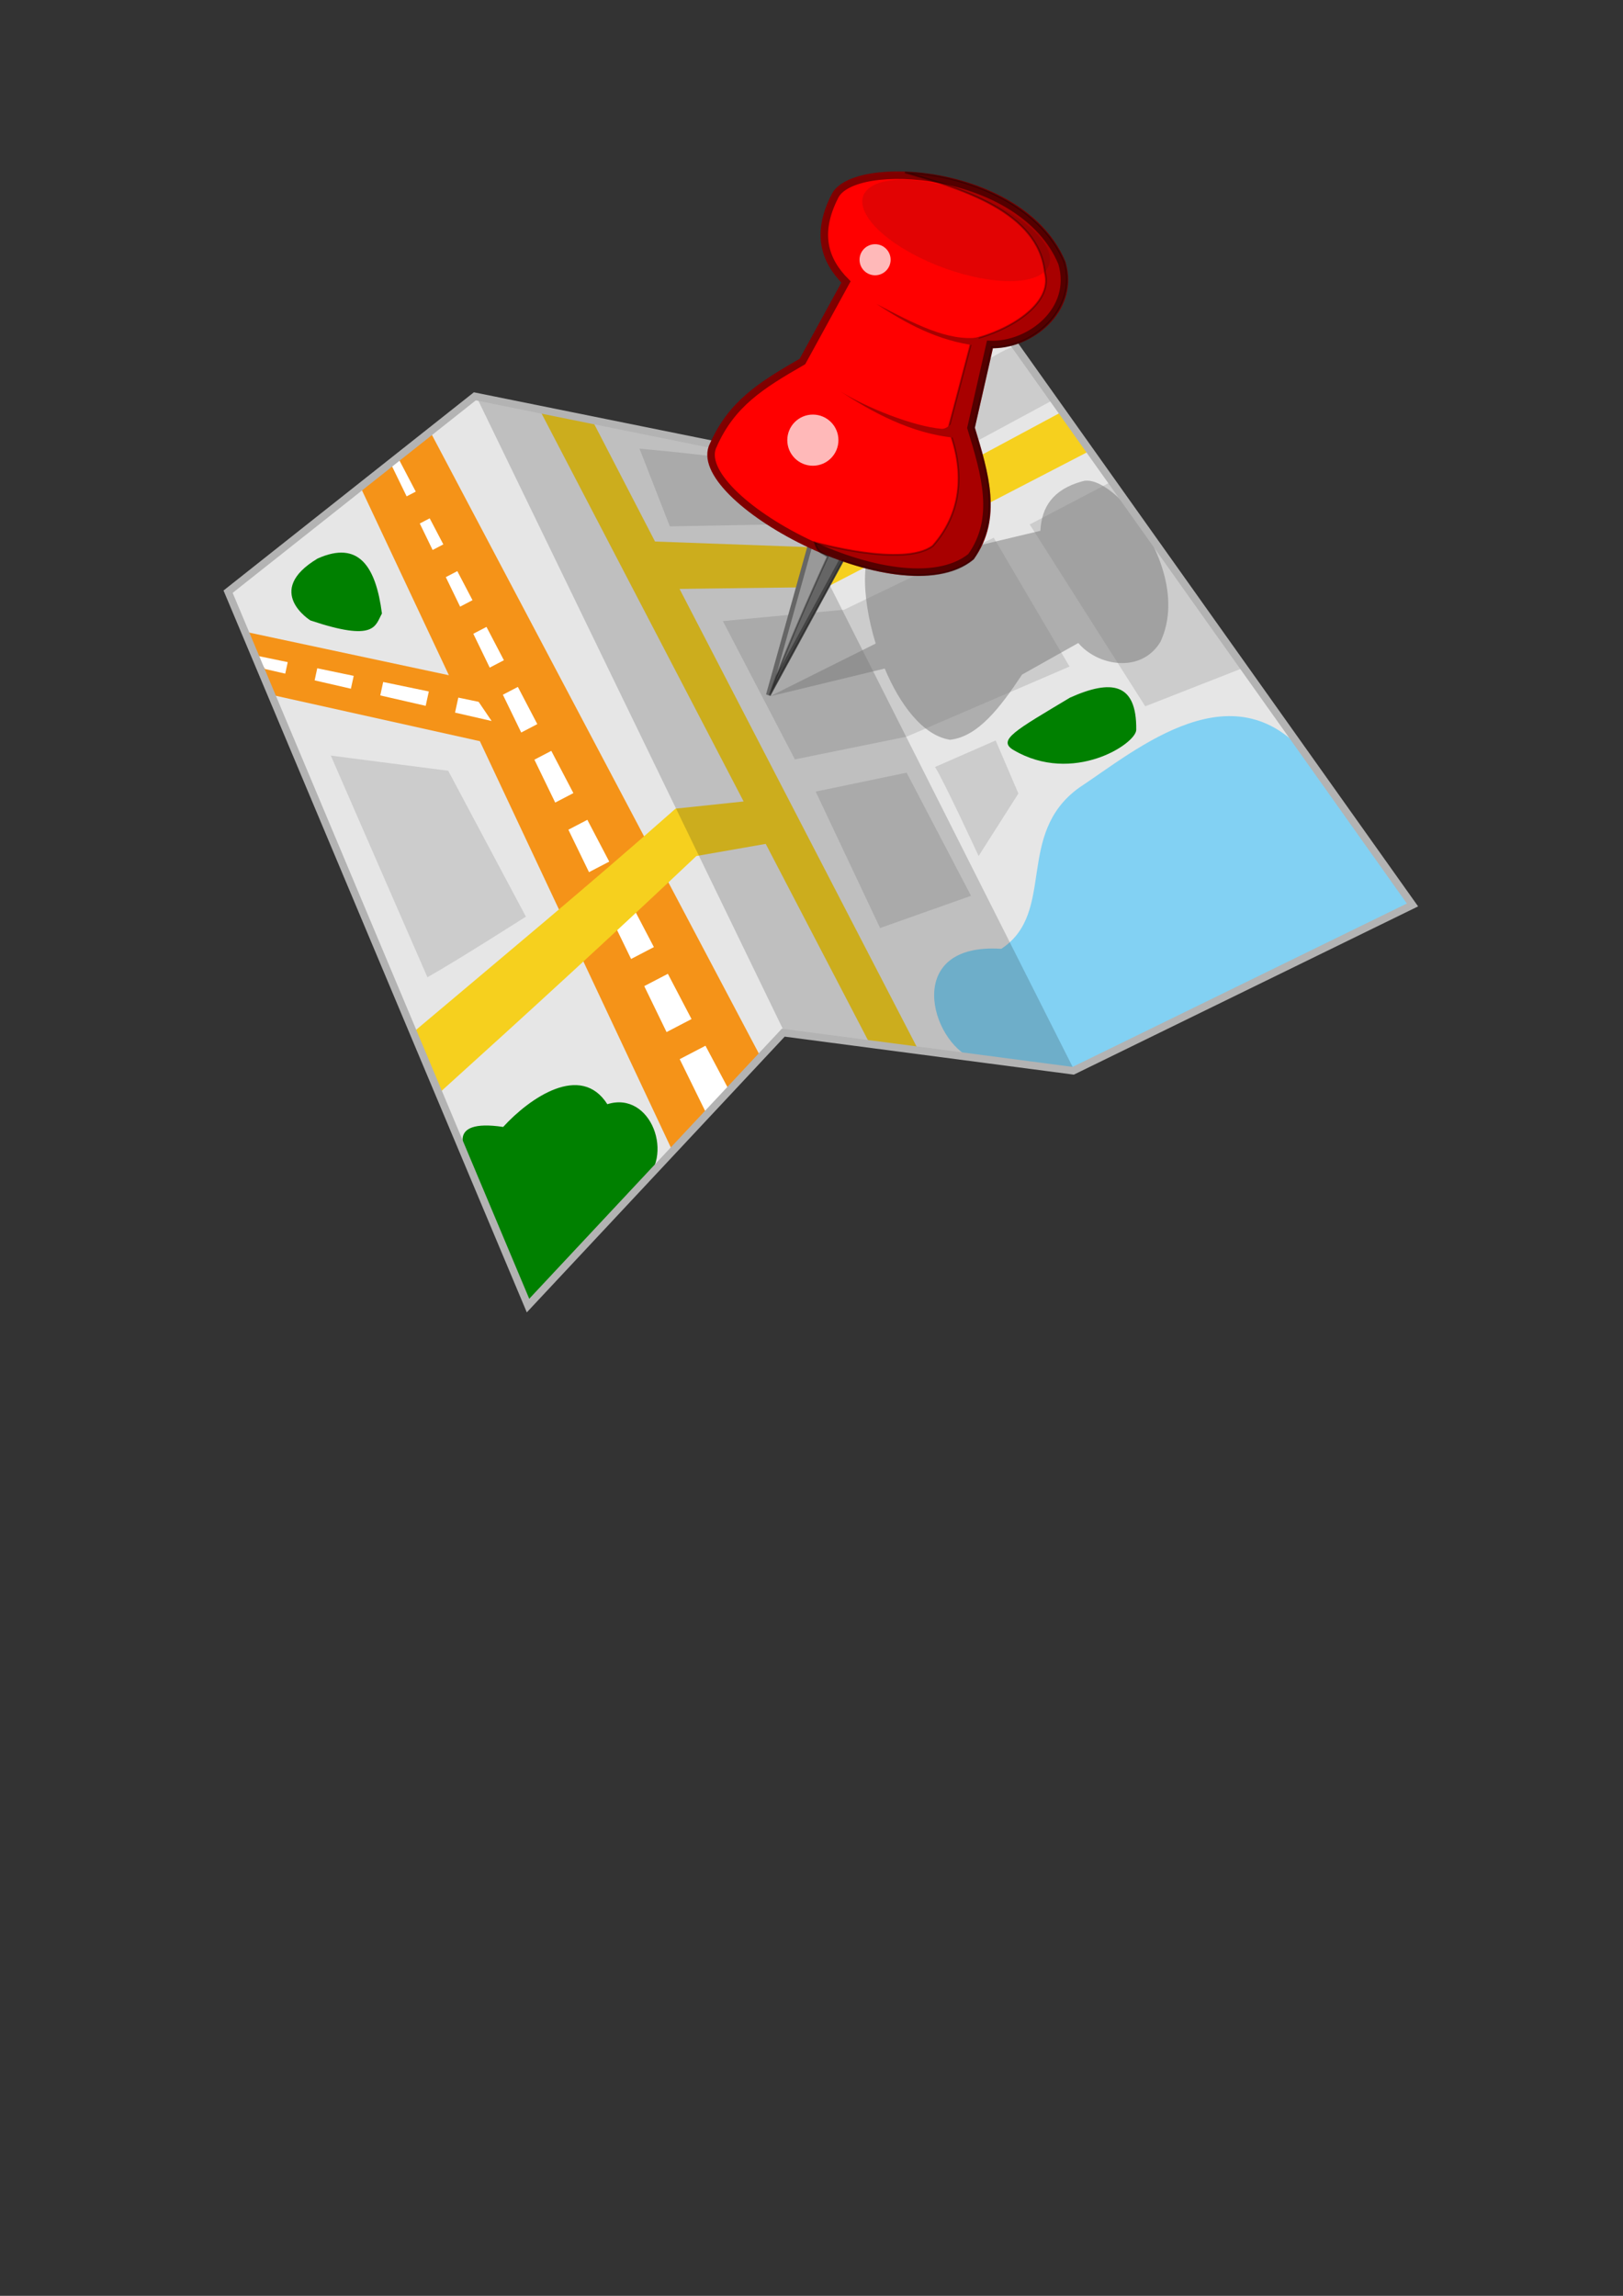 <?xml version="1.0" encoding="UTF-8" standalone="no"?>
<!-- Created with Inkscape (http://www.inkscape.org/) -->

<svg
   xmlns:dc="http://purl.org/dc/elements/1.1/"
   xmlns:cc="http://creativecommons.org/ns#"
   xmlns:rdf="http://www.w3.org/1999/02/22-rdf-syntax-ns#"
   xmlns:svg="http://www.w3.org/2000/svg"
   xmlns="http://www.w3.org/2000/svg"
   xmlns:sodipodi="http://sodipodi.sourceforge.net/DTD/sodipodi-0.dtd"
   xmlns:inkscape="http://www.inkscape.org/namespaces/inkscape"
   width="210mm"
   height="297mm"
   viewBox="0 0 210 297"
   version="1.1"
   id="svg3503"
   inkscape:version="0.92.3 (2405546, 2018-03-11)"
   sodipodi:docname="icono de mapa.svg">
  <rect x="0" y="0" width="210" height="297" fill="#333333" stroke="none"/>
  <defs
     id="defs3497" />
  <sodipodi:namedview
     id="base"
     pagecolor="#ffffff"
     bordercolor="#666666"
     borderopacity="1.0"
     inkscape:pageopacity="0.0"
     inkscape:pageshadow="2"
     inkscape:zoom="0.35"
     inkscape:cx="-48.571429"
     inkscape:cy="560"
     inkscape:document-units="mm"
     inkscape:current-layer="layer1"
     showgrid="false"
     inkscape:window-width="1298"
     inkscape:window-height="746"
     inkscape:window-x="60"
     inkscape:window-y="-8"
     inkscape:window-maximized="1" />
  <g
     inkscape:label="Capa 1"
     inkscape:groupmode="layer"
     id="layer1">
    <g
       transform="matrix(3.668,0,0,3.668,-1085.838,-600.969)"
       id="g3458">
      <path
         sodipodi:nodetypes="ccccccccc"
         inkscape:connector-curvature="0"
         id="path23-7"
         d="m 304.151,184.76 8.704,-6.89 10.147,2.054 8.297,-4.712 14.632,20.597 -11.968,5.848 -10.228,-1.344 -9.004,9.625 z"
         style="fill:#e6e6e6;fill-rule:evenodd;stroke:none;stroke-width:0.265px;stroke-linecap:butt;stroke-linejoin:miter;stroke-opacity:1" />
      <path
         sodipodi:nodetypes="ccccccccc"
         id="path29-2"
         d="m 311.24,179.131 -2.472,1.938 3.097,6.587 -7.138,-1.524 0.935,2.227 7.296,1.623 6.842,14.556 3.109,-3.331 z"
         style="fill:#f59318;fill-opacity:1;fill-rule:evenodd;stroke:none;stroke-width:0.265px;stroke-linecap:butt;stroke-linejoin:miter;stroke-opacity:1"
         inkscape:connector-curvature="0" />
      <path
         sodipodi:nodetypes="cccccccccccccccccccccccccccccccccccccccccccccccccc"
         id="path1025-0"
         d="m 310.103,180.047 -0.26,0.207 0.531,1.093 0.322,-0.167 z m 1.085,2.075 -0.35,0.182 0.453,0.934 0.378,-0.197 z m 0.974,1.862 -0.406,0.212 0.505,1.041 0.437,-0.228 z m 1.029,1.967 -0.465,0.242 0.579,1.194 0.5,-0.26 z m 1.107,2.117 -0.529,0.275 0.647,1.333 0.568,-0.296 z m 1.179,2.255 -0.596,0.311 0.734,1.513 0.641,-0.334 z m 1.272,2.432 -0.669,0.349 0.727,1.497 0.714,-0.372 z m 1.263,2.416 -0.742,0.387 1.022,2.105 0.804,-0.419 z m 1.577,3.015 -0.833,0.434 0.787,1.621 0.881,-0.459 z m 1.327,2.537 -0.909,0.473 0.979,1.995 0.791,-0.846 z"
         style="fill:#ffffff;stroke:none;stroke-width:0.265px;stroke-linecap:butt;stroke-linejoin:miter;stroke-opacity:1"
         inkscape:connector-curvature="0" />
      <path
         id="path31-1"
         d="m 315.049,178.262 7.213,13.846 -2.402,0.253 c -3.023,2.674 -6.13,5.251 -9.215,7.854 l 0.904,2.152 c 3.042,-2.75 6.067,-5.517 9.046,-8.335 l 2.446,-0.428 3.634,6.976 1.737,0.267 -8.411,-16.236 5.204,-0.067 9.287,-4.811 -0.935,-1.404 -8.953,4.811 -5.468,-0.2 -2.215,-4.277 z"
         style="fill:#f6d01e;fill-opacity:1;fill-rule:evenodd;stroke:none;stroke-width:0.265px;stroke-linecap:butt;stroke-linejoin:miter;stroke-opacity:1"
         inkscape:connector-curvature="0" />
      <path
         sodipodi:nodetypes="ccccccc"
         inkscape:connector-curvature="0"
         id="path37-6"
         d="m 333.962,201.657 11.968,-5.848 -3.631,-5.111 c -2.648,-3.472 -6.176,-0.41 -8.208,0.928 -2.262,1.637 -0.794,4.4 -2.74,5.679 -3.479,-0.226 -2.503,3.278 -1.002,3.875 z"
         style="fill:#82d1f3;fill-opacity:1;fill-rule:evenodd;stroke:none;stroke-width:0.265px;stroke-linecap:butt;stroke-linejoin:miter;stroke-opacity:1" />
      <path
         sodipodi:nodetypes="ccccccc"
         inkscape:connector-curvature="0"
         id="path1159-4"
         d="m 321.53,185.746 4.276,-0.401 5.279,-2.539 2.673,4.544 -5.746,2.472 -3.942,0.802 z"
         style="fill:#cccccc;fill-opacity:1;stroke:none;stroke-width:0.265px;stroke-linecap:butt;stroke-linejoin:miter;stroke-opacity:1" />
      <path
         sodipodi:nodetypes="ccccc"
         inkscape:connector-curvature="0"
         id="path1161-3"
         d="m 324.804,191.76 2.272,4.811 3.207,-1.136 -2.272,-4.343 z"
         style="fill:#cccccc;fill-opacity:1;stroke:none;stroke-width:0.265px;stroke-linecap:butt;stroke-linejoin:miter;stroke-opacity:1" />
      <path
         inkscape:connector-curvature="0"
         id="path1165-8"
         d="m 318.59,179.666 1.069,2.74 3.541,-0.067 c 0,0 -1.069,-2.138 -1.336,-2.272 -0.267,-0.134 -3.274,-0.401 -3.274,-0.401 z"
         style="fill:#cccccc;fill-opacity:1;stroke:none;stroke-width:0.265px;stroke-linecap:butt;stroke-linejoin:miter;stroke-opacity:1" />
      <path
         inkscape:connector-curvature="0"
         id="path35-56"
         d="m 323.734,200.313 10.228,1.344 -10.961,-21.734 -10.147,-2.054 z"
         style="fill:#1a1a1a;fill-opacity:0.194;fill-rule:evenodd;stroke:none;stroke-width:0.265px;stroke-linecap:butt;stroke-linejoin:miter;stroke-opacity:1" />
      <path
         inkscape:connector-curvature="0"
         id="path1167-1"
         d="m 332.354,182.338 2.806,-1.47 4.677,6.548 -3.408,1.336 z"
         style="fill:#cccccc;fill-opacity:1;stroke:none;stroke-width:0.265px;stroke-linecap:butt;stroke-linejoin:miter;stroke-opacity:1" />
      <path
         inkscape:connector-curvature="0"
         id="path27-5-7"
         d="m 335.87,181.802 c -0.596,-0.701 -1.251,-1.117 -1.66,-0.986 -1.058,0.29 -1.439,0.93 -1.48,1.746 l -2.348,0.56 c -1.244,-0.406 -2.105,-0.635 -3.234,-0.27 -0.774,0.199 -0.756,1.966 -0.228,3.687 l -3.727,1.86 4.046,-0.979 c 0.536,1.276 1.345,2.36 2.302,2.512 0.992,-0.106 1.779,-1.15 2.543,-2.299 l 1.984,-1.114 c 0.672,0.802 2.202,1.091 2.893,-0.033 0.737,-1.553 -0.095,-3.516 -1.088,-4.685 z"
         style="opacity:0.514;fill:#7a7a7a;fill-opacity:1;fill-rule:evenodd;stroke:none;stroke-width:0.124;stroke-linecap:butt;stroke-linejoin:miter;stroke-miterlimit:4;stroke-dasharray:none;stroke-opacity:1" />
      <path
         sodipodi:nodetypes="ccccc"
         inkscape:connector-curvature="0"
         id="path1169-1"
         d="m 333.104,177.988 -1.35,-1.908 c -0.535,0.134 -2.474,1.514 -2.474,1.514 l 0.81,2.021 z"
         style="fill:#cccccc;fill-opacity:1;stroke:none;stroke-width:0.265px;stroke-linecap:butt;stroke-linejoin:miter;stroke-opacity:1" />
      <path
         id="path1027-4"
         d="m 305.071,186.964 0.307,0.472 0.714,0.164 0.088,-0.406 z m 2.15,0.446 -0.092,0.427 1.279,0.294 0.099,-0.453 z m 2.326,0.484 -0.103,0.474 1.602,0.367 0.111,-0.507 z m 2.65,0.551 -0.115,0.529 1.29,0.296 -0.458,-0.676 z"
         style="fill:#ffffff;stroke:none;stroke-width:0.265px;stroke-linecap:butt;stroke-linejoin:miter;stroke-opacity:1"
         inkscape:connector-curvature="0" />
      <path
         sodipodi:nodetypes="cccccc"
         inkscape:connector-curvature="0"
         id="path1136-3"
         d="m 314.73,209.938 3.927,-4.347 c 1.203,-0.936 0.349,-3.296 -1.203,-2.806 -0.935,-1.47 -2.74,-0.223 -3.675,0.802 -2.098,-0.314 -1.27,0.935 -1.27,0.935 z"
         style="fill:#008000;stroke:none;stroke-width:0.265px;stroke-linecap:butt;stroke-linejoin:miter;stroke-opacity:1" />
      <path
         sodipodi:nodetypes="cccc"
         inkscape:connector-curvature="0"
         id="path1138-3"
         d="m 307.231,183.541 c 1.457,-0.654 2.058,0.283 2.272,1.938 -0.242,0.431 -0.221,1.015 -2.521,0.245 0,0 -1.668,-1.032 0.249,-2.183 z"
         style="fill:#008000;stroke:none;stroke-width:0.265px;stroke-linecap:butt;stroke-linejoin:miter;stroke-opacity:1" />
      <path
         sodipodi:nodetypes="cssc"
         inkscape:connector-curvature="0"
         id="path1138-9-8"
         d="m 333.772,188.447 c 1.457,-0.654 2.361,-0.533 2.339,1.136 -0.007,0.494 -2.233,1.94 -4.325,0.713 -0.596,-0.349 0.069,-0.698 1.987,-1.849 z"
         style="fill:#008000;stroke:none;stroke-width:0.265px;stroke-linecap:butt;stroke-linejoin:miter;stroke-opacity:1" />
      <path
         inkscape:connector-curvature="0"
         id="path1155-4"
         d="m 307.699,190.49 3.408,7.818 c 1.069,-0.601 3.474,-2.138 3.474,-2.138 l -2.74,-5.145 z"
         style="fill:#cccccc;stroke:none;stroke-width:0.265px;stroke-linecap:butt;stroke-linejoin:miter;stroke-opacity:1" />
      <path
         inkscape:connector-curvature="0"
         id="path1163-9"
         d="m 329.014,190.891 2.138,-0.935 0.802,1.871 -1.403,2.205 c 0,0 -1.203,-2.606 -1.537,-3.14 z"
         style="fill:#cccccc;fill-opacity:1;stroke:none;stroke-width:0.265px;stroke-linecap:butt;stroke-linejoin:miter;stroke-opacity:1" />
      <path
         sodipodi:nodetypes="ccccccccc"
         inkscape:connector-curvature="0"
         id="path23-7-5"
         d="m 304.076,184.709 8.704,-6.89 10.147,2.054 8.297,-4.712 14.632,20.597 -11.968,5.848 -10.228,-1.344 -9.004,9.625 z"
         style="fill:none;fill-rule:evenodd;stroke:#b3b3b3;stroke-width:0.265px;stroke-linecap:butt;stroke-linejoin:miter;stroke-opacity:1" />
      <g
         id="g3428">
        <path
           style="fill:#999999;fill-rule:evenodd;stroke:#666666;stroke-width:0.165;stroke-linecap:butt;stroke-linejoin:miter;stroke-miterlimit:4;stroke-dasharray:none;stroke-opacity:1"
           d="m 324.737,182.606 -1.604,5.746 2.94,-5.412 z"
           id="path27-67"
           inkscape:connector-curvature="0" />
        <path
           style="fill:#ff0000;fill-rule:evenodd;stroke:#800000;stroke-width:0.265px;stroke-linecap:butt;stroke-linejoin:miter;stroke-opacity:1"
           d="m 321.196,179.532 c -0.958,1.822 6.565,5.973 9.087,3.942 0.967,-1.354 0.498,-2.913 0,-4.544 l 0.668,-2.94 c 1.385,0.053 3.03,-1.196 2.539,-2.873 -1.395,-3.367 -7.391,-3.721 -8.018,-2.339 -0.656,1.298 -0.365,2.242 0.401,3.007 l -1.537,2.806 c -1.504,0.862 -2.496,1.505 -3.14,2.94 z"
           id="path25-4"
           inkscape:connector-curvature="0"
           sodipodi:nodetypes="ccccccccc" />
        <ellipse
           style="opacity:0.655;fill:#1a1a1a;fill-opacity:0.194;fill-rule:nonzero;stroke:none;stroke-width:0.093;stroke-linejoin:round;stroke-miterlimit:4;stroke-dasharray:none;stroke-opacity:1"
           id="path854-2"
           cx="375.126"
           cy="7.353"
           rx="3.395"
           ry="1.62"
           transform="matrix(0.895,0.447,-0.813,0.583,0,0)" />
        <circle
           style="opacity:1;fill:#ffb9b9;fill-opacity:1;stroke:none;stroke-width:0.265;stroke-linecap:round;stroke-linejoin:round;stroke-miterlimit:4;stroke-dasharray:none;stroke-opacity:1"
           id="path898-9"
           cx="324.704"
           cy="179.365"
           r="0.902" />
        <path
           style="opacity:0.341;fill:#000000;fill-rule:evenodd;stroke:#000000;stroke-width:0.065;stroke-linecap:butt;stroke-linejoin:miter;stroke-miterlimit:4;stroke-dasharray:none;stroke-opacity:1"
           d="m 332.893,173.472 c 0.289,1.109 -1.31,2.052 -2.576,2.345 l -0.828,3.137 c 0.622,1.618 0.419,3.037 -0.556,4.141 -1.027,0.773 -4.164,-0.123 -4.164,-0.123 0.132,0.391 0.22,0.331 0.458,0.504 0,0 -1.481,3.203 -2.043,4.876 l 2.583,-4.74 c 1.731,0.607 3.633,0.776 4.591,-0.063 0.992,-1.512 0.523,-2.989 0.025,-4.619 l 0.643,-2.84 c 1.385,0.053 3.046,-1.321 2.556,-2.998 -0.872,-2.104 -3.599,-3.107 -5.632,-3.169 1.947,0.558 4.729,1.363 4.942,3.549 z"
           id="path27-3-0"
           inkscape:connector-curvature="0"
           sodipodi:nodetypes="cccccccccccccc" />
        <path
           style="fill:#a80000;fill-opacity:1;stroke:none;stroke-width:0.265px;stroke-linecap:butt;stroke-linejoin:miter;stroke-opacity:1"
           d="m 326.946,174.561 c 1.324,0.69 2.513,1.331 3.614,1.181 l -0.047,0.295 c -1.404,-0.17 -2.511,-0.785 -3.567,-1.476 z"
           id="path1199-7"
           inkscape:connector-curvature="0"
           sodipodi:nodetypes="ccccc" />
        <path
           style="fill:#a80000;fill-opacity:1;stroke:none;stroke-width:0.265px;stroke-linecap:butt;stroke-linejoin:miter;stroke-opacity:1"
           d="m 329.922,178.468 c -0.14,0.074 -0.415,0.52 -0.68,0.497 -0.994,-0.084 -2.677,-0.756 -3.587,-1.334 1.076,0.712 2.527,1.516 4.067,1.649 z"
           id="path1201-6"
           inkscape:connector-curvature="0"
           sodipodi:nodetypes="csccc" />
        <circle
           style="opacity:1;fill:#ffb9b9;fill-opacity:1;stroke:none;stroke-width:0.161;stroke-linecap:round;stroke-linejoin:round;stroke-miterlimit:4;stroke-dasharray:none;stroke-opacity:1"
           id="path898-3-0"
           cx="326.899"
           cy="173.002"
           r="0.548" />
      </g>
    </g>
  </g>
</svg>
